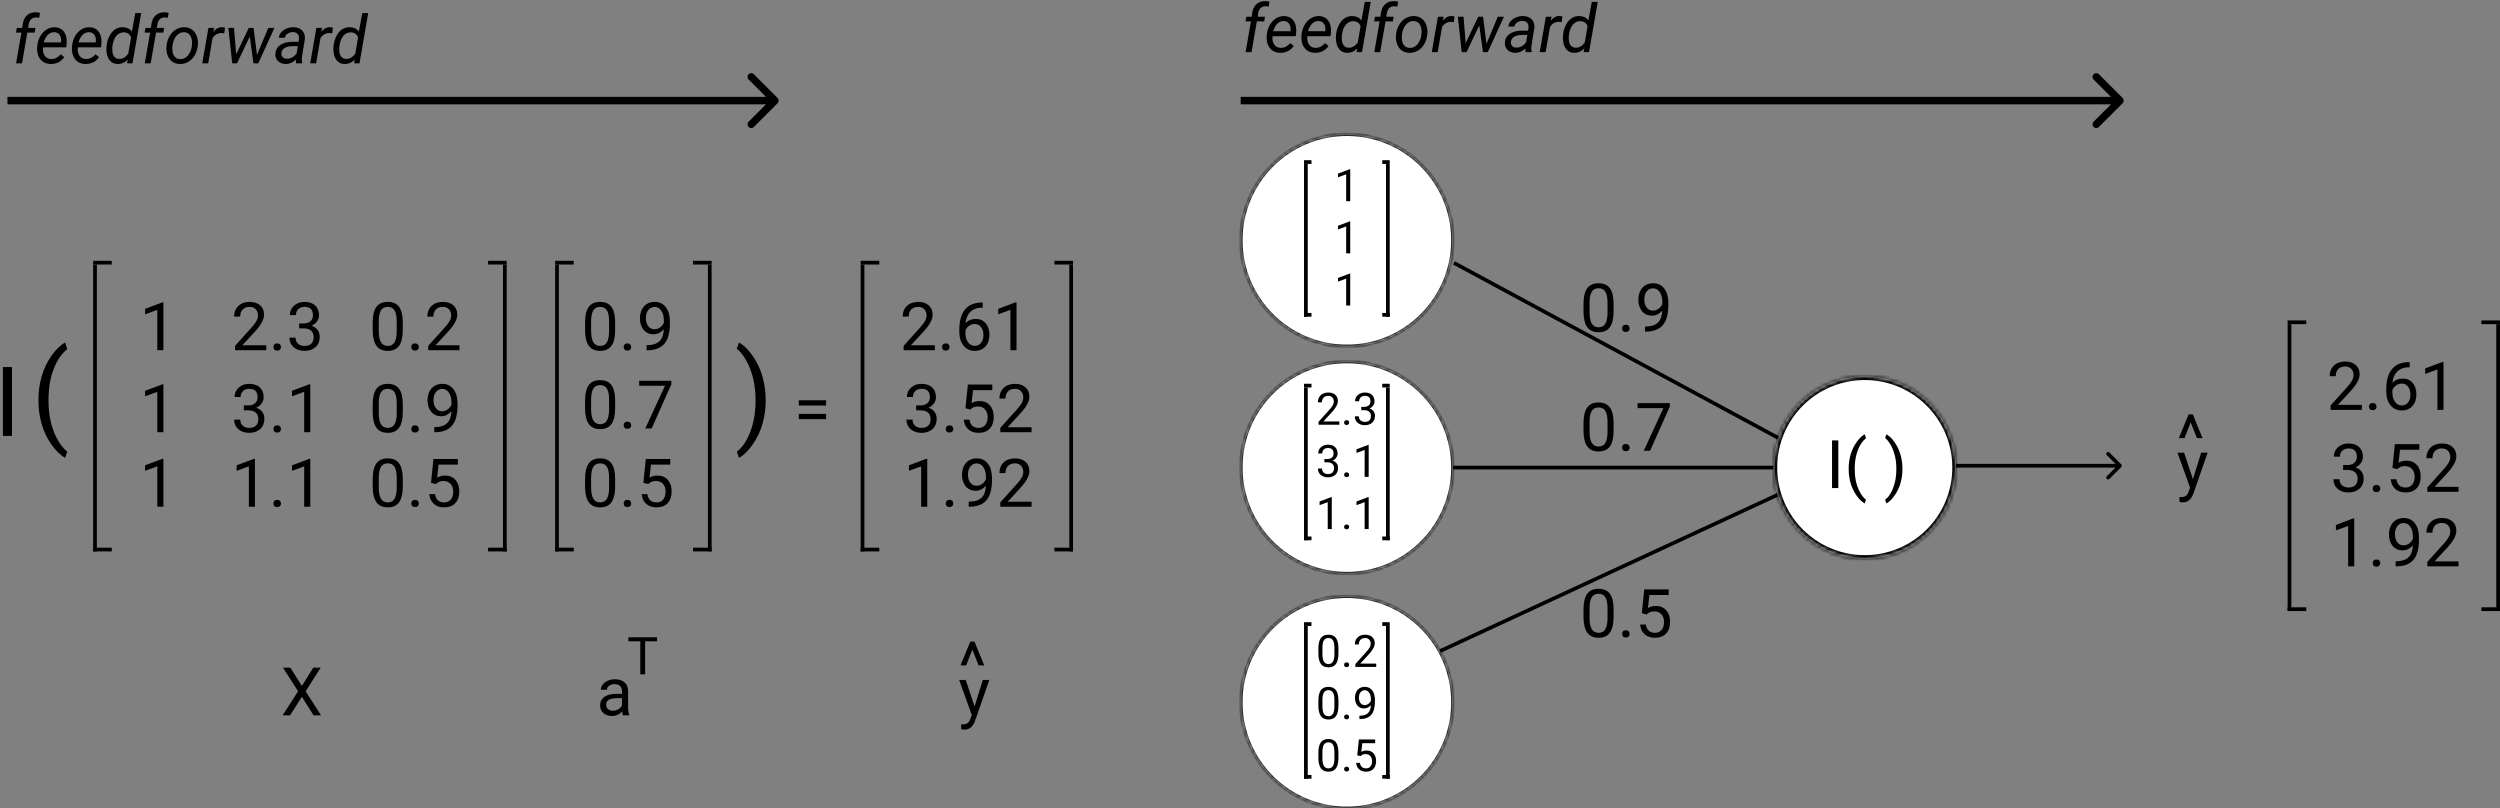 <svg width="671" height="217" viewBox="0 0 671 217" version="1.1" xmlns="http://www.w3.org/2000/svg" xmlns:xlink="http://www.w3.org/1999/xlink">
<rect x="0" y="0" width="671" height="217" fill="#808080" stroke="none"/>
<title>Group 18</title>
<desc>Created using Figma</desc>
<g id="Canvas" transform="translate(-588 -395)">
<g id="Group 18">
<g id="Line 16.12">
<use xlink:href="#path0_stroke" transform="matrix(6.12323e-17 1 -1 6.12323e-17 1202 482)"/>
</g>
<g id="Line 17.24">
<use xlink:href="#path1_stroke" transform="translate(1202 482)"/>
</g>
<g id="Line 17.25">
<use xlink:href="#path1_stroke" transform="translate(1202 559)"/>
</g>
<g id="Line 16.13">
<use xlink:href="#path0_stroke" transform="matrix(6.12323e-17 1 -1 6.12323e-17 1258 482)"/>
</g>
<g id="Line 17.26">
<use xlink:href="#path1_stroke" transform="translate(1254 482)"/>
</g>
<g id="Line 17.27">
<use xlink:href="#path1_stroke" transform="translate(1254 559)"/>
</g>
<g id="2.61">
<use xlink:href="#path2_fill" transform="translate(1212 488)"/>
</g>
<g id="3.52">
<use xlink:href="#path3_fill" transform="translate(1213 510)"/>
</g>
<g id="1.92">
<use xlink:href="#path4_fill" transform="translate(1213 530)"/>
</g>
<g id="1">
<use xlink:href="#path5_fill" transform="translate(625 472)"/>
</g>
<g id="1">
<use xlink:href="#path5_fill" transform="translate(625 494)"/>
</g>
<g id="1">
<use xlink:href="#path5_fill" transform="translate(625 514)"/>
</g>
<g id="2.3">
<use xlink:href="#path6_fill" transform="translate(650 472)"/>
</g>
<g id="3.1">
<use xlink:href="#path7_fill" transform="translate(650 494)"/>
</g>
<g id="1.1">
<use xlink:href="#path8_fill" transform="translate(650 514)"/>
</g>
<g id="0.2">
<use xlink:href="#path9_fill" transform="translate(687 472)"/>
</g>
<g id="0.9">
<use xlink:href="#path10_fill" transform="translate(687 494)"/>
</g>
<g id="0.5">
<use xlink:href="#path11_fill" transform="translate(687 514)"/>
</g>
<g id="Line 16">
<use xlink:href="#path0_stroke" transform="matrix(6.12323e-17 1 -1 6.12323e-17 613 466)"/>
</g>
<g id="Line 16.1">
<use xlink:href="#path0_stroke" transform="matrix(6.12323e-17 1 -1 6.12323e-17 723 466)"/>
</g>
<g id="Line 17">
<use xlink:href="#path1_stroke" transform="translate(613 466)"/>
</g>
<g id="Line 17.2">
<use xlink:href="#path1_stroke" transform="translate(719 466)"/>
</g>
<g id="Line 17.1">
<use xlink:href="#path1_stroke" transform="translate(613 543)"/>
</g>
<g id="Line 16.8">
<use xlink:href="#path0_stroke" transform="matrix(6.12323e-17 1 -1 6.12323e-17 819 466)"/>
</g>
<g id="Line 17.16">
<use xlink:href="#path1_stroke" transform="translate(819 466)"/>
</g>
<g id="Line 17.17">
<use xlink:href="#path1_stroke" transform="translate(819 543)"/>
</g>
<g id="Line 16.6">
<use xlink:href="#path0_stroke" transform="matrix(6.12323e-17 1 -1 6.12323e-17 737 466)"/>
</g>
<g id="Line 17.12">
<use xlink:href="#path1_stroke" transform="translate(737 466)"/>
</g>
<g id="Line 17.13">
<use xlink:href="#path1_stroke" transform="translate(737 543)"/>
</g>
<g id="Line 17.3">
<use xlink:href="#path1_stroke" transform="translate(719 543)"/>
</g>
<g id="Line 16.9">
<use xlink:href="#path0_stroke" transform="matrix(6.12323e-17 1 -1 6.12323e-17 875 466)"/>
</g>
<g id="Line 17.18">
<use xlink:href="#path1_stroke" transform="translate(871 466)"/>
</g>
<g id="Line 17.19">
<use xlink:href="#path1_stroke" transform="translate(871 543)"/>
</g>
<g id="Line 16.7">
<use xlink:href="#path0_stroke" transform="matrix(6.12323e-17 1 -1 6.12323e-17 778 466)"/>
</g>
<g id="Line 17.14">
<use xlink:href="#path1_stroke" transform="translate(774 466)"/>
</g>
<g id="Line 17.15">
<use xlink:href="#path1_stroke" transform="translate(774 543)"/>
</g>
<g id="2.61">
<use xlink:href="#path2_fill" transform="translate(829 472)"/>
</g>
<g id="3.52">
<use xlink:href="#path3_fill" transform="translate(830 494)"/>
</g>
<g id="1.92">
<use xlink:href="#path4_fill" transform="translate(830 514)"/>
</g>
<g id="X">
<use xlink:href="#path12_fill" transform="translate(663 570)"/>
</g>
<g id="a">
<use xlink:href="#path13_fill" transform="translate(748 570)"/>
</g>
<g id="y">
<use xlink:href="#path14_fill" transform="translate(845 570)"/>
</g>
<g id="0.9 0.7 0.5">
<use xlink:href="#path15_fill" transform="translate(744 472)"/>
</g>
<g id="=">
<use xlink:href="#path16_fill" transform="translate(801 494)"/>
</g>
<g id="^">
<use xlink:href="#path17_fill" transform="translate(845 563)"/>
</g>
<g id="T">
<use xlink:href="#path18_fill" transform="translate(756 563)"/>
</g>
<g id="Line 12.4">
<use xlink:href="#path19_stroke" transform="matrix(0.88 0.475 -0.475 0.88 978 466)"/>
</g>
<g id="Line 12.5">
<use xlink:href="#path20_stroke" transform="matrix(0.907 -0.42 0.42 0.907 973 571)"/>
</g>
<g id="Line 13.4">
<use xlink:href="#path21_stroke" transform="matrix(1 -4.51239e-10 4.51239e-10 1 978 521)"/>
</g>
<g id="Ellipse 2.8">
<use xlink:href="#path22_fill" transform="translate(1064 496)" fill="#FFFFFF"/>
<mask id="mask0_outline_ins">
<use xlink:href="#path22_fill" fill="white" transform="translate(1064 496)"/>
</mask>
<g mask="url(#mask0_outline_ins)">
<use xlink:href="#path23_stroke_2x" transform="translate(1064 496)"/>
</g>
</g>
<g id="Ellipse 2.9">
<use xlink:href="#path24_fill" transform="translate(921 431)" fill="#FFFFFF"/>
<mask id="mask1_outline_ins">
<use xlink:href="#path24_fill" fill="white" transform="translate(921 431)"/>
</mask>
<g mask="url(#mask1_outline_ins)">
<use xlink:href="#path25_stroke_2x" transform="translate(921 431)"/>
</g>
</g>
<g id="Ellipse 2.11">
<use xlink:href="#path24_fill" transform="translate(921 492)" fill="#FFFFFF"/>
<mask id="mask2_outline_ins">
<use xlink:href="#path24_fill" fill="white" transform="translate(921 492)"/>
</mask>
<g mask="url(#mask2_outline_ins)">
<use xlink:href="#path25_stroke_2x" transform="translate(921 492)"/>
</g>
</g>
<g id="Ellipse 2.10">
<use xlink:href="#path24_fill" transform="translate(921 555)" fill="#FFFFFF"/>
<mask id="mask3_outline_ins">
<use xlink:href="#path24_fill" fill="white" transform="translate(921 555)"/>
</mask>
<g mask="url(#mask3_outline_ins)">
<use xlink:href="#path25_stroke_2x" transform="translate(921 555)"/>
</g>
</g>
<g id="0.9">
<use xlink:href="#path26_fill" transform="translate(1012 467)"/>
</g>
<g id="0.7">
<use xlink:href="#path27_fill" transform="translate(1012 499)"/>
</g>
<g id="0.5">
<use xlink:href="#path28_fill" transform="translate(1012 549)"/>
</g>
<g id="Arrow 3.2">
<use xlink:href="#path29_stroke" transform="translate(1113 520)"/>
</g>
<g id="y">
<use xlink:href="#path14_fill" transform="translate(1172 509)"/>
</g>
<g id="^">
<use xlink:href="#path17_fill" transform="translate(1172 502)"/>
</g>
<g id="I( )">
<use xlink:href="#path30_fill" transform="translate(1078 509)"/>
</g>
<g id="I">
<use xlink:href="#path31_fill" transform="translate(586 488)"/>
</g>
<g id="( )">
<use xlink:href="#path32_fill" transform="translate(596 483)"/>
</g>
<g id="1 1 1">
<use xlink:href="#path33_fill" transform="translate(946 438)"/>
</g>
<g id="2.3 3.1 1.1">
<use xlink:href="#path34_fill" transform="translate(941 498)"/>
</g>
<g id="0.2 0.9 0.5">
<use xlink:href="#path35_fill" transform="translate(941 563)"/>
</g>
<g id="Line 19">
<use xlink:href="#path36_stroke" transform="matrix(6.12323e-17 1 -1 6.12323e-17 938 563)"/>
</g>
<g id="Line 19.1">
<use xlink:href="#path36_stroke" transform="matrix(6.12323e-17 1 -1 6.12323e-17 960 563)"/>
</g>
<g id="Line 20">
<use xlink:href="#path37_stroke" transform="translate(938 563)"/>
</g>
<g id="Line 20.1">
<use xlink:href="#path37_stroke" transform="translate(959 563)"/>
</g>
<g id="Line 20.2">
<use xlink:href="#path37_stroke" transform="translate(959 604)"/>
</g>
<g id="Line 20.3">
<use xlink:href="#path37_stroke" transform="translate(938 604)"/>
</g>
<g id="Line 19.2">
<use xlink:href="#path36_stroke" transform="matrix(6.12323e-17 1 -1 6.12323e-17 938 499)"/>
</g>
<g id="Line 19.3">
<use xlink:href="#path36_stroke" transform="matrix(6.12323e-17 1 -1 6.12323e-17 960 499)"/>
</g>
<g id="Line 20.4">
<use xlink:href="#path37_stroke" transform="translate(938 499)"/>
</g>
<g id="Line 20.5">
<use xlink:href="#path37_stroke" transform="translate(959 499)"/>
</g>
<g id="Line 20.6">
<use xlink:href="#path37_stroke" transform="translate(959 540)"/>
</g>
<g id="Line 20.7">
<use xlink:href="#path37_stroke" transform="translate(938 540)"/>
</g>
<g id="Line 19.4">
<use xlink:href="#path36_stroke" transform="matrix(6.12323e-17 1 -1 6.12323e-17 938 439)"/>
</g>
<g id="Line 19.5">
<use xlink:href="#path36_stroke" transform="matrix(6.12323e-17 1 -1 6.12323e-17 960 439)"/>
</g>
<g id="Line 20.8">
<use xlink:href="#path37_stroke" transform="translate(938 439)"/>
</g>
<g id="Line 20.9">
<use xlink:href="#path37_stroke" transform="translate(959 439)"/>
</g>
<g id="Line 20.10">
<use xlink:href="#path37_stroke" transform="translate(959 480)"/>
</g>
<g id="Line 20.11">
<use xlink:href="#path37_stroke" transform="translate(938 480)"/>
</g>
<g id="Arrow 7">
<use xlink:href="#path38_stroke" transform="translate(590 422)"/>
</g>
<g id="Arrow 7.1">
<use xlink:href="#path39_stroke" transform="translate(921 422)"/>
</g>
<g id="feedforward">
<use xlink:href="#path40_fill" transform="translate(921 392)"/>
</g>
<g id="feedforward">
<use xlink:href="#path40_fill" transform="translate(591 395)"/>
</g>
</g>
</g>
<defs>
<path id="path0_stroke" d="M 0 0L 77 0L 77 -1L 0 -1L 0 0Z"/>
<path id="path1_stroke" d="M 0 0L 5 0L 5 -1L 0 -1L 0 0Z"/>
<path id="path2_fill" d="M 9.914 17L 1.529 17L 1.529 15.831L 5.959 10.909C 6.615 10.165 7.066 9.562 7.312 9.099C 7.564 8.63 7.69 8.146 7.69 7.648C 7.69 6.98 7.488 6.433 7.084 6.005C 6.68 5.577 6.141 5.363 5.467 5.363C 4.658 5.363 4.028 5.595 3.577 6.058C 3.132 6.515 2.909 7.153 2.909 7.974L 1.283 7.974C 1.283 6.796 1.661 5.844 2.417 5.117C 3.179 4.391 4.195 4.027 5.467 4.027C 6.656 4.027 7.597 4.341 8.288 4.968C 8.979 5.589 9.325 6.418 9.325 7.455C 9.325 8.715 8.522 10.215 6.917 11.955L 3.489 15.673L 9.914 15.673L 9.914 17ZM 11.839 16.148C 11.839 15.866 11.921 15.632 12.085 15.444C 12.255 15.257 12.507 15.163 12.841 15.163C 13.175 15.163 13.427 15.257 13.597 15.444C 13.773 15.632 13.86 15.866 13.86 16.148C 13.86 16.417 13.773 16.643 13.597 16.824C 13.427 17.006 13.175 17.097 12.841 17.097C 12.507 17.097 12.255 17.006 12.085 16.824C 11.921 16.643 11.839 16.417 11.839 16.148ZM 22.764 4.194L 22.764 5.574L 22.465 5.574C 21.199 5.598 20.191 5.973 19.441 6.699C 18.691 7.426 18.258 8.448 18.141 9.767C 18.814 8.993 19.734 8.606 20.9 8.606C 22.014 8.606 22.901 8.999 23.564 9.784C 24.231 10.569 24.565 11.583 24.565 12.825C 24.565 14.144 24.205 15.198 23.484 15.989C 22.77 16.78 21.809 17.176 20.602 17.176C 19.377 17.176 18.384 16.707 17.622 15.77C 16.86 14.826 16.48 13.613 16.48 12.131L 16.48 11.507C 16.48 9.151 16.98 7.353 17.982 6.11C 18.99 4.862 20.487 4.224 22.474 4.194L 22.764 4.194ZM 20.628 9.96C 20.071 9.96 19.559 10.127 19.09 10.461C 18.621 10.795 18.296 11.214 18.114 11.718L 18.114 12.315C 18.114 13.37 18.352 14.22 18.826 14.864C 19.301 15.509 19.893 15.831 20.602 15.831C 21.334 15.831 21.908 15.562 22.324 15.023C 22.746 14.483 22.957 13.777 22.957 12.904C 22.957 12.025 22.743 11.316 22.315 10.777C 21.894 10.232 21.331 9.96 20.628 9.96ZM 31.834 17L 30.199 17L 30.199 6.163L 26.921 7.367L 26.921 5.891L 31.579 4.142L 31.834 4.142L 31.834 17Z"/>
<path id="path3_fill" d="M 3.894 9.811L 5.115 9.811C 5.883 9.799 6.486 9.597 6.926 9.204C 7.365 8.812 7.585 8.281 7.585 7.613C 7.585 6.113 6.838 5.363 5.344 5.363C 4.641 5.363 4.078 5.565 3.656 5.97C 3.24 6.368 3.032 6.898 3.032 7.561L 1.406 7.561C 1.406 6.547 1.775 5.706 2.514 5.038C 3.258 4.364 4.201 4.027 5.344 4.027C 6.551 4.027 7.497 4.347 8.183 4.985C 8.868 5.624 9.211 6.512 9.211 7.648C 9.211 8.205 9.029 8.744 8.666 9.266C 8.309 9.787 7.819 10.177 7.198 10.435C 7.901 10.657 8.443 11.026 8.824 11.542C 9.211 12.058 9.404 12.688 9.404 13.432C 9.404 14.58 9.029 15.491 8.279 16.165C 7.529 16.839 6.554 17.176 5.353 17.176C 4.151 17.176 3.173 16.851 2.417 16.2C 1.667 15.55 1.292 14.691 1.292 13.625L 2.927 13.625C 2.927 14.299 3.146 14.838 3.586 15.242C 4.025 15.646 4.614 15.849 5.353 15.849C 6.138 15.849 6.738 15.644 7.154 15.233C 7.57 14.823 7.778 14.234 7.778 13.467C 7.778 12.723 7.55 12.151 7.093 11.753C 6.636 11.354 5.977 11.149 5.115 11.138L 3.894 11.138L 3.894 9.811ZM 11.839 16.148C 11.839 15.866 11.921 15.632 12.085 15.444C 12.255 15.257 12.507 15.163 12.841 15.163C 13.175 15.163 13.427 15.257 13.597 15.444C 13.773 15.632 13.86 15.866 13.86 16.148C 13.86 16.417 13.773 16.643 13.597 16.824C 13.427 17.006 13.175 17.097 12.841 17.097C 12.507 17.097 12.255 17.006 12.085 16.824C 11.921 16.643 11.839 16.417 11.839 16.148ZM 17.13 10.584L 17.78 4.203L 24.337 4.203L 24.337 5.706L 19.16 5.706L 18.773 9.195C 19.4 8.826 20.112 8.642 20.909 8.642C 22.075 8.642 23.001 9.028 23.686 9.802C 24.372 10.569 24.715 11.609 24.715 12.922C 24.715 14.24 24.357 15.28 23.643 16.042C 22.934 16.798 21.94 17.176 20.663 17.176C 19.532 17.176 18.609 16.862 17.895 16.235C 17.18 15.608 16.773 14.741 16.673 13.634L 18.211 13.634C 18.311 14.366 18.571 14.92 18.993 15.295C 19.415 15.664 19.972 15.849 20.663 15.849C 21.419 15.849 22.011 15.591 22.439 15.075C 22.872 14.56 23.089 13.848 23.089 12.94C 23.089 12.084 22.855 11.398 22.386 10.883C 21.923 10.361 21.305 10.101 20.531 10.101C 19.822 10.101 19.266 10.256 18.861 10.566L 18.431 10.918L 17.13 10.584ZM 34.875 17L 26.49 17L 26.49 15.831L 30.92 10.909C 31.576 10.165 32.027 9.562 32.273 9.099C 32.525 8.63 32.651 8.146 32.651 7.648C 32.651 6.98 32.449 6.433 32.045 6.005C 31.641 5.577 31.102 5.363 30.428 5.363C 29.619 5.363 28.989 5.595 28.538 6.058C 28.093 6.515 27.87 7.153 27.87 7.974L 26.244 7.974C 26.244 6.796 26.622 5.844 27.378 5.117C 28.14 4.391 29.156 4.027 30.428 4.027C 31.617 4.027 32.558 4.341 33.249 4.968C 33.94 5.589 34.286 6.418 34.286 7.455C 34.286 8.715 33.483 10.215 31.878 11.955L 28.45 15.673L 34.875 15.673L 34.875 17Z"/>
<path id="path4_fill" d="M 6.873 17L 5.238 17L 5.238 6.163L 1.96 7.367L 1.96 5.891L 6.618 4.142L 6.873 4.142L 6.873 17ZM 11.839 16.148C 11.839 15.866 11.921 15.632 12.085 15.444C 12.255 15.257 12.507 15.163 12.841 15.163C 13.175 15.163 13.427 15.257 13.597 15.444C 13.773 15.632 13.86 15.866 13.86 16.148C 13.86 16.417 13.773 16.643 13.597 16.824C 13.427 17.006 13.175 17.097 12.841 17.097C 12.507 17.097 12.255 17.006 12.085 16.824C 11.921 16.643 11.839 16.417 11.839 16.148ZM 22.614 11.375C 22.274 11.779 21.867 12.104 21.393 12.351C 20.924 12.597 20.408 12.72 19.846 12.72C 19.107 12.72 18.463 12.538 17.912 12.175C 17.367 11.812 16.945 11.302 16.646 10.646C 16.348 9.983 16.198 9.254 16.198 8.457C 16.198 7.602 16.359 6.831 16.682 6.146C 17.01 5.46 17.473 4.936 18.07 4.572C 18.668 4.209 19.365 4.027 20.162 4.027C 21.428 4.027 22.424 4.502 23.15 5.451C 23.883 6.395 24.249 7.684 24.249 9.318L 24.249 9.793C 24.249 12.283 23.757 14.102 22.773 15.251C 21.788 16.394 20.303 16.98 18.316 17.009L 18 17.009L 18 15.638L 18.343 15.638C 19.685 15.614 20.716 15.266 21.436 14.592C 22.157 13.912 22.55 12.84 22.614 11.375ZM 20.109 11.375C 20.654 11.375 21.155 11.208 21.612 10.874C 22.075 10.54 22.412 10.127 22.623 9.635L 22.623 8.984C 22.623 7.918 22.392 7.051 21.929 6.383C 21.466 5.715 20.88 5.381 20.171 5.381C 19.456 5.381 18.882 5.656 18.448 6.207C 18.015 6.752 17.798 7.473 17.798 8.369C 17.798 9.242 18.006 9.963 18.422 10.531C 18.844 11.094 19.406 11.375 20.109 11.375ZM 34.875 17L 26.49 17L 26.49 15.831L 30.92 10.909C 31.576 10.165 32.027 9.562 32.273 9.099C 32.525 8.63 32.651 8.146 32.651 7.648C 32.651 6.98 32.449 6.433 32.045 6.005C 31.641 5.577 31.102 5.363 30.428 5.363C 29.619 5.363 28.989 5.595 28.538 6.058C 28.093 6.515 27.87 7.153 27.87 7.974L 26.244 7.974C 26.244 6.796 26.622 5.844 27.378 5.117C 28.14 4.391 29.156 4.027 30.428 4.027C 31.617 4.027 32.558 4.341 33.249 4.968C 33.94 5.589 34.286 6.418 34.286 7.455C 34.286 8.715 33.483 10.215 31.878 11.955L 28.45 15.673L 34.875 15.673L 34.875 17Z"/>
<path id="path5_fill" d="M 6.854 17L 5.219 17L 5.219 6.163L 1.94 7.367L 1.94 5.891L 6.599 4.142L 6.854 4.142L 6.854 17Z"/>
<path id="path6_fill" d="M 9.468 17L 1.083 17L 1.083 15.831L 5.513 10.909C 6.169 10.165 6.62 9.562 6.866 9.099C 7.118 8.63 7.244 8.146 7.244 7.648C 7.244 6.98 7.042 6.433 6.638 6.005C 6.233 5.577 5.694 5.363 5.021 5.363C 4.212 5.363 3.582 5.595 3.131 6.058C 2.686 6.515 2.463 7.153 2.463 7.974L 0.837 7.974C 0.837 6.796 1.215 5.844 1.971 5.117C 2.732 4.391 3.749 4.027 5.021 4.027C 6.21 4.027 7.15 4.341 7.842 4.968C 8.533 5.589 8.879 6.418 8.879 7.455C 8.879 8.715 8.076 10.215 6.471 11.955L 3.043 15.673L 9.468 15.673L 9.468 17ZM 11.393 16.148C 11.393 15.866 11.475 15.632 11.639 15.444C 11.809 15.257 12.06 15.163 12.395 15.163C 12.729 15.163 12.98 15.257 13.15 15.444C 13.326 15.632 13.414 15.866 13.414 16.148C 13.414 16.417 13.326 16.643 13.15 16.824C 12.98 17.006 12.729 17.097 12.395 17.097C 12.06 17.097 11.809 17.006 11.639 16.824C 11.475 16.643 11.393 16.417 11.393 16.148ZM 18.301 9.811L 19.523 9.811C 20.29 9.799 20.894 9.597 21.333 9.204C 21.773 8.812 21.992 8.281 21.992 7.613C 21.992 6.113 21.245 5.363 19.751 5.363C 19.048 5.363 18.485 5.565 18.064 5.97C 17.648 6.368 17.439 6.898 17.439 7.561L 15.813 7.561C 15.813 6.547 16.183 5.706 16.921 5.038C 17.665 4.364 18.608 4.027 19.751 4.027C 20.958 4.027 21.904 4.347 22.59 4.985C 23.275 5.624 23.618 6.512 23.618 7.648C 23.618 8.205 23.436 8.744 23.073 9.266C 22.716 9.787 22.227 10.177 21.605 10.435C 22.309 10.657 22.851 11.026 23.231 11.542C 23.618 12.058 23.811 12.688 23.811 13.432C 23.811 14.58 23.436 15.491 22.686 16.165C 21.936 16.839 20.961 17.176 19.76 17.176C 18.559 17.176 17.58 16.851 16.824 16.2C 16.074 15.55 15.699 14.691 15.699 13.625L 17.334 13.625C 17.334 14.299 17.554 14.838 17.993 15.242C 18.433 15.646 19.021 15.849 19.76 15.849C 20.545 15.849 21.145 15.644 21.561 15.233C 21.977 14.823 22.186 14.234 22.186 13.467C 22.186 12.723 21.957 12.151 21.5 11.753C 21.043 11.354 20.384 11.149 19.523 11.138L 18.301 11.138L 18.301 9.811Z"/>
<path id="path7_fill" d="M 3.447 9.811L 4.669 9.811C 5.437 9.799 6.04 9.597 6.479 9.204C 6.919 8.812 7.139 8.281 7.139 7.613C 7.139 6.113 6.392 5.363 4.897 5.363C 4.194 5.363 3.632 5.565 3.21 5.97C 2.794 6.368 2.586 6.898 2.586 7.561L 0.96 7.561C 0.96 6.547 1.329 5.706 2.067 5.038C 2.812 4.364 3.755 4.027 4.897 4.027C 6.104 4.027 7.051 4.347 7.736 4.985C 8.422 5.624 8.765 6.512 8.765 7.648C 8.765 8.205 8.583 8.744 8.22 9.266C 7.862 9.787 7.373 10.177 6.752 10.435C 7.455 10.657 7.997 11.026 8.378 11.542C 8.765 12.058 8.958 12.688 8.958 13.432C 8.958 14.58 8.583 15.491 7.833 16.165C 7.083 16.839 6.107 17.176 4.906 17.176C 3.705 17.176 2.727 16.851 1.971 16.2C 1.221 15.55 0.846 14.691 0.846 13.625L 2.48 13.625C 2.48 14.299 2.7 14.838 3.14 15.242C 3.579 15.646 4.168 15.849 4.906 15.849C 5.691 15.849 6.292 15.644 6.708 15.233C 7.124 14.823 7.332 14.234 7.332 13.467C 7.332 12.723 7.104 12.151 6.646 11.753C 6.189 11.354 5.53 11.149 4.669 11.138L 3.447 11.138L 3.447 9.811ZM 11.393 16.148C 11.393 15.866 11.475 15.632 11.639 15.444C 11.809 15.257 12.06 15.163 12.395 15.163C 12.729 15.163 12.98 15.257 13.15 15.444C 13.326 15.632 13.414 15.866 13.414 16.148C 13.414 16.417 13.326 16.643 13.15 16.824C 12.98 17.006 12.729 17.097 12.395 17.097C 12.06 17.097 11.809 17.006 11.639 16.824C 11.475 16.643 11.393 16.417 11.393 16.148ZM 21.28 17L 19.645 17L 19.645 6.163L 16.367 7.367L 16.367 5.891L 21.025 4.142L 21.28 4.142L 21.28 17Z"/>
<path id="path8_fill" d="M 6.427 17L 4.792 17L 4.792 6.163L 1.514 7.367L 1.514 5.891L 6.172 4.142L 6.427 4.142L 6.427 17ZM 11.393 16.148C 11.393 15.866 11.475 15.632 11.639 15.444C 11.809 15.257 12.06 15.163 12.395 15.163C 12.729 15.163 12.98 15.257 13.15 15.444C 13.326 15.632 13.414 15.866 13.414 16.148C 13.414 16.417 13.326 16.643 13.15 16.824C 12.98 17.006 12.729 17.097 12.395 17.097C 12.06 17.097 11.809 17.006 11.639 16.824C 11.475 16.643 11.393 16.417 11.393 16.148ZM 21.28 17L 19.645 17L 19.645 6.163L 16.367 7.367L 16.367 5.891L 21.025 4.142L 21.28 4.142L 21.28 17Z"/>
<path id="path9_fill" d="M 9.107 11.542C 9.107 13.446 8.782 14.861 8.132 15.787C 7.481 16.713 6.465 17.176 5.082 17.176C 3.717 17.176 2.706 16.725 2.05 15.822C 1.394 14.914 1.054 13.56 1.03 11.762L 1.03 9.591C 1.03 7.71 1.355 6.312 2.006 5.398C 2.656 4.484 3.676 4.027 5.064 4.027C 6.441 4.027 7.455 4.47 8.105 5.354C 8.756 6.233 9.09 7.593 9.107 9.433L 9.107 11.542ZM 7.481 9.318C 7.481 7.941 7.288 6.939 6.901 6.312C 6.515 5.68 5.902 5.363 5.064 5.363C 4.232 5.363 3.626 5.677 3.245 6.304C 2.864 6.931 2.668 7.895 2.656 9.195L 2.656 11.797C 2.656 13.18 2.855 14.202 3.254 14.864C 3.658 15.521 4.268 15.849 5.082 15.849C 5.885 15.849 6.479 15.538 6.866 14.917C 7.259 14.296 7.464 13.317 7.481 11.981L 7.481 9.318ZM 11.393 16.148C 11.393 15.866 11.475 15.632 11.639 15.444C 11.809 15.257 12.06 15.163 12.395 15.163C 12.729 15.163 12.98 15.257 13.15 15.444C 13.326 15.632 13.414 15.866 13.414 16.148C 13.414 16.417 13.326 16.643 13.15 16.824C 12.98 17.006 12.729 17.097 12.395 17.097C 12.06 17.097 11.809 17.006 11.639 16.824C 11.475 16.643 11.393 16.417 11.393 16.148ZM 24.321 17L 15.937 17L 15.937 15.831L 20.366 10.909C 21.023 10.165 21.474 9.562 21.72 9.099C 21.972 8.63 22.098 8.146 22.098 7.648C 22.098 6.98 21.895 6.433 21.491 6.005C 21.087 5.577 20.548 5.363 19.874 5.363C 19.065 5.363 18.436 5.595 17.984 6.058C 17.539 6.515 17.316 7.153 17.316 7.974L 15.69 7.974C 15.69 6.796 16.068 5.844 16.824 5.117C 17.586 4.391 18.602 4.027 19.874 4.027C 21.064 4.027 22.004 4.341 22.695 4.968C 23.387 5.589 23.732 6.418 23.732 7.455C 23.732 8.715 22.93 10.215 21.324 11.955L 17.896 15.673L 24.321 15.673L 24.321 17Z"/>
<path id="path10_fill" d="M 9.107 11.542C 9.107 13.446 8.782 14.861 8.132 15.787C 7.481 16.713 6.465 17.176 5.082 17.176C 3.717 17.176 2.706 16.725 2.05 15.822C 1.394 14.914 1.054 13.56 1.03 11.762L 1.03 9.591C 1.03 7.71 1.355 6.312 2.006 5.398C 2.656 4.484 3.676 4.027 5.064 4.027C 6.441 4.027 7.455 4.47 8.105 5.354C 8.756 6.233 9.09 7.593 9.107 9.433L 9.107 11.542ZM 7.481 9.318C 7.481 7.941 7.288 6.939 6.901 6.312C 6.515 5.68 5.902 5.363 5.064 5.363C 4.232 5.363 3.626 5.677 3.245 6.304C 2.864 6.931 2.668 7.895 2.656 9.195L 2.656 11.797C 2.656 13.18 2.855 14.202 3.254 14.864C 3.658 15.521 4.268 15.849 5.082 15.849C 5.885 15.849 6.479 15.538 6.866 14.917C 7.259 14.296 7.464 13.317 7.481 11.981L 7.481 9.318ZM 11.393 16.148C 11.393 15.866 11.475 15.632 11.639 15.444C 11.809 15.257 12.06 15.163 12.395 15.163C 12.729 15.163 12.98 15.257 13.15 15.444C 13.326 15.632 13.414 15.866 13.414 16.148C 13.414 16.417 13.326 16.643 13.15 16.824C 12.98 17.006 12.729 17.097 12.395 17.097C 12.06 17.097 11.809 17.006 11.639 16.824C 11.475 16.643 11.393 16.417 11.393 16.148ZM 22.168 11.375C 21.828 11.779 21.421 12.104 20.946 12.351C 20.477 12.597 19.962 12.72 19.399 12.72C 18.661 12.72 18.017 12.538 17.466 12.175C 16.921 11.812 16.499 11.302 16.2 10.646C 15.901 9.983 15.752 9.254 15.752 8.457C 15.752 7.602 15.913 6.831 16.235 6.146C 16.564 5.46 17.026 4.936 17.624 4.572C 18.222 4.209 18.919 4.027 19.716 4.027C 20.981 4.027 21.977 4.502 22.704 5.451C 23.436 6.395 23.803 7.684 23.803 9.318L 23.803 9.793C 23.803 12.283 23.311 14.102 22.326 15.251C 21.342 16.394 19.856 16.98 17.87 17.009L 17.554 17.009L 17.554 15.638L 17.896 15.638C 19.238 15.614 20.27 15.266 20.99 14.592C 21.711 13.912 22.104 12.84 22.168 11.375ZM 19.663 11.375C 20.208 11.375 20.709 11.208 21.166 10.874C 21.629 10.54 21.966 10.127 22.177 9.635L 22.177 8.984C 22.177 7.918 21.945 7.051 21.482 6.383C 21.02 5.715 20.434 5.381 19.725 5.381C 19.01 5.381 18.436 5.656 18.002 6.207C 17.568 6.752 17.352 7.473 17.352 8.369C 17.352 9.242 17.56 9.963 17.976 10.531C 18.398 11.094 18.96 11.375 19.663 11.375Z"/>
<path id="path11_fill" d="M 9.107 11.542C 9.107 13.446 8.782 14.861 8.132 15.787C 7.481 16.713 6.465 17.176 5.082 17.176C 3.717 17.176 2.706 16.725 2.05 15.822C 1.394 14.914 1.054 13.56 1.03 11.762L 1.03 9.591C 1.03 7.71 1.355 6.312 2.006 5.398C 2.656 4.484 3.676 4.027 5.064 4.027C 6.441 4.027 7.455 4.47 8.105 5.354C 8.756 6.233 9.09 7.593 9.107 9.433L 9.107 11.542ZM 7.481 9.318C 7.481 7.941 7.288 6.939 6.901 6.312C 6.515 5.68 5.902 5.363 5.064 5.363C 4.232 5.363 3.626 5.677 3.245 6.304C 2.864 6.931 2.668 7.895 2.656 9.195L 2.656 11.797C 2.656 13.18 2.855 14.202 3.254 14.864C 3.658 15.521 4.268 15.849 5.082 15.849C 5.885 15.849 6.479 15.538 6.866 14.917C 7.259 14.296 7.464 13.317 7.481 11.981L 7.481 9.318ZM 11.393 16.148C 11.393 15.866 11.475 15.632 11.639 15.444C 11.809 15.257 12.06 15.163 12.395 15.163C 12.729 15.163 12.98 15.257 13.15 15.444C 13.326 15.632 13.414 15.866 13.414 16.148C 13.414 16.417 13.326 16.643 13.15 16.824C 12.98 17.006 12.729 17.097 12.395 17.097C 12.06 17.097 11.809 17.006 11.639 16.824C 11.475 16.643 11.393 16.417 11.393 16.148ZM 16.684 10.584L 17.334 4.203L 23.891 4.203L 23.891 5.706L 18.714 5.706L 18.327 9.195C 18.954 8.826 19.666 8.642 20.463 8.642C 21.629 8.642 22.555 9.028 23.24 9.802C 23.926 10.569 24.269 11.609 24.269 12.922C 24.269 14.24 23.911 15.28 23.196 16.042C 22.487 16.798 21.494 17.176 20.217 17.176C 19.086 17.176 18.163 16.862 17.448 16.235C 16.733 15.608 16.326 14.741 16.227 13.634L 17.765 13.634C 17.864 14.366 18.125 14.92 18.547 15.295C 18.969 15.664 19.525 15.849 20.217 15.849C 20.973 15.849 21.564 15.591 21.992 15.075C 22.426 14.56 22.643 13.848 22.643 12.94C 22.643 12.084 22.408 11.398 21.939 10.883C 21.477 10.361 20.858 10.101 20.085 10.101C 19.376 10.101 18.819 10.256 18.415 10.566L 17.984 10.918L 16.684 10.584Z"/>
<path id="path12_fill" d="M 6.018 9.107L 9.085 4.203L 11.071 4.203L 7.028 10.549L 11.168 17L 9.164 17L 6.018 12.008L 2.854 17L 0.858 17L 5.007 10.549L 0.955 4.203L 2.933 4.203L 6.018 9.107Z"/>
<path id="path13_fill" d="M 7.206 17C 7.112 16.812 7.036 16.479 6.978 15.998C 6.222 16.783 5.319 17.176 4.271 17.176C 3.333 17.176 2.562 16.912 1.959 16.385C 1.361 15.852 1.062 15.178 1.062 14.363C 1.062 13.373 1.438 12.605 2.188 12.06C 2.943 11.51 4.004 11.234 5.369 11.234L 6.951 11.234L 6.951 10.487C 6.951 9.919 6.781 9.468 6.441 9.134C 6.102 8.794 5.601 8.624 4.938 8.624C 4.358 8.624 3.872 8.771 3.479 9.063C 3.087 9.356 2.891 9.711 2.891 10.127L 1.256 10.127C 1.256 9.652 1.423 9.195 1.757 8.756C 2.097 8.311 2.554 7.959 3.128 7.701C 3.708 7.443 4.344 7.314 5.035 7.314C 6.131 7.314 6.989 7.59 7.61 8.141C 8.231 8.686 8.554 9.438 8.577 10.399L 8.577 14.776C 8.577 15.649 8.688 16.344 8.911 16.859L 8.911 17L 7.206 17ZM 4.508 15.761C 5.018 15.761 5.501 15.629 5.958 15.365C 6.415 15.102 6.746 14.759 6.951 14.337L 6.951 12.386L 5.677 12.386C 3.685 12.386 2.688 12.969 2.688 14.135C 2.688 14.645 2.858 15.043 3.198 15.33C 3.538 15.617 3.975 15.761 4.508 15.761Z"/>
<path id="path14_fill" d="M 4.579 14.618L 6.794 7.49L 8.534 7.49L 4.711 18.468C 4.119 20.05 3.179 20.841 1.89 20.841L 1.582 20.814L 0.976 20.7L 0.976 19.382L 1.415 19.417C 1.966 19.417 2.394 19.306 2.698 19.083C 3.009 18.86 3.264 18.453 3.463 17.861L 3.823 16.895L 0.431 7.49L 2.206 7.49L 4.579 14.618Z"/>
<path id="path15_fill" d="M 9.107 11.542C 9.107 13.446 8.782 14.861 8.132 15.787C 7.481 16.713 6.465 17.176 5.082 17.176C 3.717 17.176 2.706 16.725 2.05 15.822C 1.394 14.914 1.054 13.56 1.03 11.762L 1.03 9.591C 1.03 7.71 1.355 6.312 2.006 5.398C 2.656 4.484 3.676 4.027 5.064 4.027C 6.441 4.027 7.455 4.47 8.105 5.354C 8.756 6.233 9.09 7.593 9.107 9.433L 9.107 11.542ZM 7.481 9.318C 7.481 7.941 7.288 6.939 6.901 6.312C 6.515 5.68 5.902 5.363 5.064 5.363C 4.232 5.363 3.626 5.677 3.245 6.304C 2.864 6.931 2.668 7.895 2.656 9.195L 2.656 11.797C 2.656 13.18 2.855 14.202 3.254 14.864C 3.658 15.521 4.268 15.849 5.082 15.849C 5.885 15.849 6.479 15.538 6.866 14.917C 7.259 14.296 7.464 13.317 7.481 11.981L 7.481 9.318ZM 11.393 16.148C 11.393 15.866 11.475 15.632 11.639 15.444C 11.809 15.257 12.06 15.163 12.395 15.163C 12.729 15.163 12.98 15.257 13.15 15.444C 13.326 15.632 13.414 15.866 13.414 16.148C 13.414 16.417 13.326 16.643 13.15 16.824C 12.98 17.006 12.729 17.097 12.395 17.097C 12.06 17.097 11.809 17.006 11.639 16.824C 11.475 16.643 11.393 16.417 11.393 16.148ZM 22.168 11.375C 21.828 11.779 21.421 12.104 20.946 12.351C 20.477 12.597 19.962 12.72 19.399 12.72C 18.661 12.72 18.017 12.538 17.466 12.175C 16.921 11.812 16.499 11.302 16.2 10.646C 15.901 9.983 15.752 9.254 15.752 8.457C 15.752 7.602 15.913 6.831 16.235 6.146C 16.564 5.46 17.026 4.936 17.624 4.572C 18.222 4.209 18.919 4.027 19.716 4.027C 20.981 4.027 21.977 4.502 22.704 5.451C 23.436 6.395 23.803 7.684 23.803 9.318L 23.803 9.793C 23.803 12.283 23.311 14.102 22.326 15.251C 21.342 16.394 19.856 16.98 17.87 17.009L 17.554 17.009L 17.554 15.638L 17.896 15.638C 19.238 15.614 20.27 15.266 20.99 14.592C 21.711 13.912 22.104 12.84 22.168 11.375ZM 19.663 11.375C 20.208 11.375 20.709 11.208 21.166 10.874C 21.629 10.54 21.966 10.127 22.177 9.635L 22.177 8.984C 22.177 7.918 21.945 7.051 21.482 6.383C 21.02 5.715 20.434 5.381 19.725 5.381C 19.01 5.381 18.436 5.656 18.002 6.207C 17.568 6.752 17.352 7.473 17.352 8.369C 17.352 9.242 17.56 9.963 17.976 10.531C 18.398 11.094 18.96 11.375 19.663 11.375ZM 9.107 32.542C 9.107 34.446 8.782 35.861 8.132 36.787C 7.481 37.713 6.465 38.176 5.082 38.176C 3.717 38.176 2.706 37.725 2.05 36.822C 1.394 35.914 1.054 34.56 1.03 32.762L 1.03 30.591C 1.03 28.71 1.355 27.312 2.006 26.398C 2.656 25.484 3.676 25.027 5.064 25.027C 6.441 25.027 7.455 25.47 8.105 26.355C 8.756 27.233 9.09 28.593 9.107 30.433L 9.107 32.542ZM 7.481 30.318C 7.481 28.941 7.288 27.939 6.901 27.312C 6.515 26.68 5.902 26.363 5.064 26.363C 4.232 26.363 3.626 26.677 3.245 27.304C 2.864 27.931 2.668 28.895 2.656 30.195L 2.656 32.797C 2.656 34.18 2.855 35.202 3.254 35.864C 3.658 36.52 4.268 36.849 5.082 36.849C 5.885 36.849 6.479 36.538 6.866 35.917C 7.259 35.296 7.464 34.317 7.481 32.981L 7.481 30.318ZM 11.393 37.148C 11.393 36.866 11.475 36.632 11.639 36.444C 11.809 36.257 12.06 36.163 12.395 36.163C 12.729 36.163 12.98 36.257 13.15 36.444C 13.326 36.632 13.414 36.866 13.414 37.148C 13.414 37.417 13.326 37.643 13.15 37.824C 12.98 38.006 12.729 38.097 12.395 38.097C 12.06 38.097 11.809 38.006 11.639 37.824C 11.475 37.643 11.393 37.417 11.393 37.148ZM 24.198 26.117L 18.898 38L 17.193 38L 22.476 26.539L 15.55 26.539L 15.55 25.203L 24.198 25.203L 24.198 26.117ZM 9.107 53.542C 9.107 55.446 8.782 56.861 8.132 57.787C 7.481 58.713 6.465 59.176 5.082 59.176C 3.717 59.176 2.706 58.725 2.05 57.822C 1.394 56.914 1.054 55.56 1.03 53.762L 1.03 51.591C 1.03 49.71 1.355 48.312 2.006 47.398C 2.656 46.484 3.676 46.027 5.064 46.027C 6.441 46.027 7.455 46.47 8.105 47.355C 8.756 48.233 9.09 49.593 9.107 51.433L 9.107 53.542ZM 7.481 51.318C 7.481 49.941 7.288 48.94 6.901 48.312C 6.515 47.68 5.902 47.363 5.064 47.363C 4.232 47.363 3.626 47.677 3.245 48.304C 2.864 48.931 2.668 49.895 2.656 51.195L 2.656 53.797C 2.656 55.18 2.855 56.202 3.254 56.864C 3.658 57.52 4.268 57.849 5.082 57.849C 5.885 57.849 6.479 57.538 6.866 56.917C 7.259 56.296 7.464 55.317 7.481 53.981L 7.481 51.318ZM 11.393 58.148C 11.393 57.866 11.475 57.632 11.639 57.444C 11.809 57.257 12.06 57.163 12.395 57.163C 12.729 57.163 12.98 57.257 13.15 57.444C 13.326 57.632 13.414 57.866 13.414 58.148C 13.414 58.417 13.326 58.643 13.15 58.824C 12.98 59.006 12.729 59.097 12.395 59.097C 12.06 59.097 11.809 59.006 11.639 58.824C 11.475 58.643 11.393 58.417 11.393 58.148ZM 16.684 52.584L 17.334 46.203L 23.891 46.203L 23.891 47.706L 18.714 47.706L 18.327 51.195C 18.954 50.826 19.666 50.642 20.463 50.642C 21.629 50.642 22.555 51.028 23.24 51.802C 23.926 52.569 24.269 53.609 24.269 54.922C 24.269 56.24 23.911 57.28 23.196 58.042C 22.487 58.798 21.494 59.176 20.217 59.176C 19.086 59.176 18.163 58.862 17.448 58.235C 16.733 57.608 16.326 56.741 16.227 55.634L 17.765 55.634C 17.864 56.366 18.125 56.92 18.547 57.295C 18.969 57.664 19.525 57.849 20.217 57.849C 20.973 57.849 21.564 57.591 21.992 57.075C 22.426 56.56 22.643 55.848 22.643 54.94C 22.643 54.084 22.408 53.398 21.939 52.883C 21.477 52.361 20.858 52.101 20.085 52.101C 19.376 52.101 18.819 52.256 18.415 52.566L 17.984 52.918L 16.684 52.584Z"/>
<path id="path16_fill" d="M 8.727 9.846L 1.396 9.846L 1.396 8.431L 8.727 8.431L 8.727 9.846ZM 8.727 13.493L 1.396 13.493L 1.396 12.087L 8.727 12.087L 8.727 13.493Z"/>
<path id="path17_fill" d="M 3.982 6.356L 2.312 10.593L 0.801 10.593L 3.429 4.203L 4.545 4.203L 7.164 10.593L 5.661 10.593L 3.982 6.356Z"/>
<path id="path18_fill" d="M 8.355 4.127L 5.156 4.127L 5.156 13L 3.851 13L 3.851 4.127L 0.658 4.127L 0.658 3.047L 8.355 3.047L 8.355 4.127Z"/>
<path id="path19_stroke" d="M 0 0L 98.884 0L 98.884 -1L 0 -1L 0 0Z"/>
<path id="path20_stroke" d="M 0 -5.55112e-17L 104.695 -5.55112e-17L 104.695 -1L 0 -1L 0 -5.55112e-17Z"/>
<path id="path21_stroke" d="M 0 0L 91 0L 91 -1L 0 -1L 0 0Z"/>
<path id="path22_fill" d="M 49 24.5C 49 38.031 38.031 49 24.5 49C 10.969 49 0 38.031 0 24.5C 0 10.969 10.969 0 24.5 0C 38.031 0 49 10.969 49 24.5Z"/>
<path id="path23_stroke_2x" d="M 48 24.5C 48 37.479 37.479 48 24.5 48L 24.5 50C 38.583 50 50 38.583 50 24.5L 48 24.5ZM 24.5 48C 11.521 48 1 37.479 1 24.5L -1 24.5C -1 38.583 10.417 50 24.5 50L 24.5 48ZM 1 24.5C 1 11.521 11.521 1 24.5 1L 24.5 -1C 10.417 -1 -1 10.417 -1 24.5L 1 24.5ZM 24.5 1C 37.479 1 48 11.521 48 24.5L 50 24.5C 50 10.417 38.583 -1 24.5 -1L 24.5 1Z"/>
<path id="path24_fill" d="M 57 28.5C 57 44.24 44.24 57 28.5 57C 12.76 57 0 44.24 0 28.5C 0 12.76 12.76 0 28.5 0C 44.24 0 57 12.76 57 28.5Z"/>
<path id="path25_stroke_2x" d="M 56.5 28.5C 56.5 43.964 43.964 56.5 28.5 56.5L 28.5 57.5C 44.516 57.5 57.5 44.516 57.5 28.5L 56.5 28.5ZM 28.5 56.5C 13.036 56.5 0.5 43.964 0.5 28.5L -0.5 28.5C -0.5 44.516 12.484 57.5 28.5 57.5L 28.5 56.5ZM 0.5 28.5C 0.5 13.036 13.036 0.5 28.5 0.5L 28.5 -0.5C 12.484 -0.5 -0.5 12.484 -0.5 28.5L 0.5 28.5ZM 28.5 0.5C 43.964 0.5 56.5 13.036 56.5 28.5L 57.5 28.5C 57.5 12.484 44.516 -0.5 28.5 -0.5L 28.5 0.5Z"/>
<path id="path26_fill" d="M 9.088 11.542C 9.088 13.446 8.763 14.861 8.112 15.787C 7.462 16.713 6.445 17.176 5.062 17.176C 3.697 17.176 2.687 16.725 2.03 15.822C 1.374 14.914 1.034 13.56 1.011 11.762L 1.011 9.591C 1.011 7.71 1.336 6.312 1.986 5.398C 2.637 4.484 3.656 4.027 5.045 4.027C 6.422 4.027 7.436 4.47 8.086 5.354C 8.736 6.233 9.07 7.593 9.088 9.433L 9.088 11.542ZM 7.462 9.318C 7.462 7.941 7.269 6.939 6.882 6.312C 6.495 5.68 5.883 5.363 5.045 5.363C 4.213 5.363 3.606 5.677 3.226 6.304C 2.845 6.931 2.648 7.895 2.637 9.195L 2.637 11.797C 2.637 13.18 2.836 14.202 3.234 14.864C 3.639 15.521 4.248 15.849 5.062 15.849C 5.865 15.849 6.46 15.538 6.847 14.917C 7.239 14.296 7.444 13.317 7.462 11.981L 7.462 9.318ZM 11.373 16.148C 11.373 15.866 11.455 15.632 11.619 15.444C 11.789 15.257 12.041 15.163 12.375 15.163C 12.709 15.163 12.961 15.257 13.131 15.444C 13.307 15.632 13.395 15.866 13.395 16.148C 13.395 16.417 13.307 16.643 13.131 16.824C 12.961 17.006 12.709 17.097 12.375 17.097C 12.041 17.097 11.789 17.006 11.619 16.824C 11.455 16.643 11.373 16.417 11.373 16.148ZM 22.148 11.375C 21.809 11.779 21.401 12.104 20.927 12.351C 20.458 12.597 19.942 12.72 19.38 12.72C 18.642 12.72 17.997 12.538 17.446 12.175C 16.901 11.812 16.48 11.302 16.181 10.646C 15.882 9.983 15.732 9.254 15.732 8.457C 15.732 7.602 15.894 6.831 16.216 6.146C 16.544 5.46 17.007 4.936 17.605 4.572C 18.202 4.209 18.899 4.027 19.696 4.027C 20.962 4.027 21.958 4.502 22.685 5.451C 23.417 6.395 23.783 7.684 23.783 9.318L 23.783 9.793C 23.783 12.283 23.291 14.102 22.307 15.251C 21.322 16.394 19.837 16.98 17.851 17.009L 17.534 17.009L 17.534 15.638L 17.877 15.638C 19.219 15.614 20.25 15.266 20.971 14.592C 21.691 13.912 22.084 12.84 22.148 11.375ZM 19.644 11.375C 20.189 11.375 20.689 11.208 21.146 10.874C 21.609 10.54 21.946 10.127 22.157 9.635L 22.157 8.984C 22.157 7.918 21.926 7.051 21.463 6.383C 21 5.715 20.414 5.381 19.705 5.381C 18.99 5.381 18.416 5.656 17.982 6.207C 17.549 6.752 17.332 7.473 17.332 8.369C 17.332 9.242 17.54 9.963 17.956 10.531C 18.378 11.094 18.94 11.375 19.644 11.375Z"/>
<path id="path27_fill" d="M 9.088 11.542C 9.088 13.446 8.763 14.861 8.112 15.787C 7.462 16.713 6.445 17.176 5.062 17.176C 3.697 17.176 2.687 16.725 2.03 15.822C 1.374 14.914 1.034 13.56 1.011 11.762L 1.011 9.591C 1.011 7.71 1.336 6.312 1.986 5.398C 2.637 4.484 3.656 4.027 5.045 4.027C 6.422 4.027 7.436 4.47 8.086 5.354C 8.736 6.233 9.07 7.593 9.088 9.433L 9.088 11.542ZM 7.462 9.318C 7.462 7.941 7.269 6.939 6.882 6.312C 6.495 5.68 5.883 5.363 5.045 5.363C 4.213 5.363 3.606 5.677 3.226 6.304C 2.845 6.931 2.648 7.895 2.637 9.195L 2.637 11.797C 2.637 13.18 2.836 14.202 3.234 14.864C 3.639 15.521 4.248 15.849 5.062 15.849C 5.865 15.849 6.46 15.538 6.847 14.917C 7.239 14.296 7.444 13.317 7.462 11.981L 7.462 9.318ZM 11.373 16.148C 11.373 15.866 11.455 15.632 11.619 15.444C 11.789 15.257 12.041 15.163 12.375 15.163C 12.709 15.163 12.961 15.257 13.131 15.444C 13.307 15.632 13.395 15.866 13.395 16.148C 13.395 16.417 13.307 16.643 13.131 16.824C 12.961 17.006 12.709 17.097 12.375 17.097C 12.041 17.097 11.789 17.006 11.619 16.824C 11.455 16.643 11.373 16.417 11.373 16.148ZM 24.179 5.117L 18.879 17L 17.174 17L 22.456 5.539L 15.53 5.539L 15.53 4.203L 24.179 4.203L 24.179 5.117Z"/>
<path id="path28_fill" d="M 9.088 11.542C 9.088 13.446 8.763 14.861 8.112 15.787C 7.462 16.713 6.445 17.176 5.062 17.176C 3.697 17.176 2.687 16.725 2.03 15.822C 1.374 14.914 1.034 13.56 1.011 11.762L 1.011 9.591C 1.011 7.71 1.336 6.312 1.986 5.398C 2.637 4.484 3.656 4.027 5.045 4.027C 6.422 4.027 7.436 4.47 8.086 5.354C 8.736 6.233 9.07 7.593 9.088 9.433L 9.088 11.542ZM 7.462 9.318C 7.462 7.941 7.269 6.939 6.882 6.312C 6.495 5.68 5.883 5.363 5.045 5.363C 4.213 5.363 3.606 5.677 3.226 6.304C 2.845 6.931 2.648 7.895 2.637 9.195L 2.637 11.797C 2.637 13.18 2.836 14.202 3.234 14.864C 3.639 15.521 4.248 15.849 5.062 15.849C 5.865 15.849 6.46 15.538 6.847 14.917C 7.239 14.296 7.444 13.317 7.462 11.981L 7.462 9.318ZM 11.373 16.148C 11.373 15.866 11.455 15.632 11.619 15.444C 11.789 15.257 12.041 15.163 12.375 15.163C 12.709 15.163 12.961 15.257 13.131 15.444C 13.307 15.632 13.395 15.866 13.395 16.148C 13.395 16.417 13.307 16.643 13.131 16.824C 12.961 17.006 12.709 17.097 12.375 17.097C 12.041 17.097 11.789 17.006 11.619 16.824C 11.455 16.643 11.373 16.417 11.373 16.148ZM 16.664 10.584L 17.314 4.203L 23.871 4.203L 23.871 5.706L 18.694 5.706L 18.308 9.195C 18.935 8.826 19.646 8.642 20.443 8.642C 21.609 8.642 22.535 9.028 23.221 9.802C 23.906 10.569 24.249 11.609 24.249 12.922C 24.249 14.24 23.892 15.28 23.177 16.042C 22.468 16.798 21.475 17.176 20.197 17.176C 19.066 17.176 18.144 16.862 17.429 16.235C 16.714 15.608 16.307 14.741 16.207 13.634L 17.745 13.634C 17.845 14.366 18.105 14.92 18.527 15.295C 18.949 15.664 19.506 15.849 20.197 15.849C 20.953 15.849 21.545 15.591 21.973 15.075C 22.406 14.56 22.623 13.848 22.623 12.94C 22.623 12.084 22.389 11.398 21.92 10.883C 21.457 10.361 20.839 10.101 20.065 10.101C 19.356 10.101 18.8 10.256 18.395 10.566L 17.965 10.918L 16.664 10.584Z"/>
<path id="path29_stroke" d="M 44.354 0.354C 44.549 0.158 44.549 -0.158 44.354 -0.354L 41.172 -3.536C 40.976 -3.731 40.66 -3.731 40.465 -3.536C 40.269 -3.34 40.269 -3.024 40.465 -2.828L 43.293 0L 40.465 2.828C 40.269 3.024 40.269 3.34 40.465 3.536C 40.66 3.731 40.976 3.731 41.172 3.536L 44.354 0.354ZM 0 0.5L 44 0.5L 44 -0.5L 0 -0.5L 0 0.5Z"/>
<path id="path30_fill" d="M 3.406 17L 1.719 17L 1.719 4.203L 3.406 4.203L 3.406 17ZM 6.184 11.806C 6.184 10.481 6.359 9.21 6.711 7.991C 7.068 6.772 7.599 5.665 8.302 4.669C 9.005 3.673 9.734 2.97 10.49 2.56L 10.824 3.632C 9.969 4.288 9.266 5.29 8.715 6.638C 8.17 7.985 7.871 9.494 7.818 11.164L 7.81 11.911C 7.81 14.173 8.223 16.136 9.049 17.8C 9.547 18.796 10.139 19.575 10.824 20.138L 10.49 21.131C 9.711 20.697 8.967 19.971 8.258 18.951C 6.875 16.959 6.184 14.577 6.184 11.806ZM 20.615 11.894C 20.615 13.2 20.442 14.454 20.097 15.655C 19.757 16.851 19.232 17.955 18.523 18.969C 17.82 19.982 17.082 20.703 16.309 21.131L 15.966 20.138C 16.868 19.446 17.592 18.374 18.137 16.921C 18.688 15.462 18.969 13.845 18.98 12.069L 18.98 11.788C 18.98 10.558 18.852 9.415 18.594 8.36C 18.336 7.3 17.976 6.351 17.513 5.513C 17.056 4.675 16.54 4.021 15.966 3.553L 16.309 2.56C 17.082 2.987 17.817 3.702 18.515 4.704C 19.218 5.706 19.742 6.811 20.088 8.018C 20.439 9.225 20.615 10.517 20.615 11.894Z"/>
<path id="path31_fill" d="M 5.219 24L 2.781 24L 2.781 5.516L 5.219 5.516L 5.219 24Z"/>
<path id="path32_fill" d="M 2.31 19.343C 2.31 17.136 2.603 15.017 3.188 12.985C 3.784 10.954 4.668 9.108 5.84 7.448C 7.012 5.788 8.228 4.616 9.487 3.933L 10.044 5.72C 8.618 6.813 7.446 8.483 6.528 10.729C 5.62 12.976 5.122 15.49 5.034 18.273L 5.02 19.519C 5.02 23.288 5.708 26.56 7.085 29.333C 7.915 30.993 8.901 32.292 10.044 33.23L 9.487 34.885C 8.188 34.162 6.948 32.951 5.767 31.252C 3.462 27.932 2.31 23.962 2.31 19.343ZM 197.515 19.489C 197.515 21.667 197.227 23.757 196.65 25.759C 196.084 27.751 195.21 29.592 194.028 31.281C 192.856 32.971 191.626 34.172 190.337 34.885L 189.766 33.23C 191.27 32.077 192.476 30.29 193.384 27.868C 194.302 25.436 194.771 22.741 194.79 19.782L 194.79 19.314C 194.79 17.263 194.575 15.358 194.146 13.601C 193.716 11.833 193.115 10.251 192.344 8.854C 191.582 7.458 190.723 6.369 189.766 5.588L 190.337 3.933C 191.626 4.646 192.852 5.837 194.014 7.507C 195.186 9.177 196.06 11.018 196.636 13.029C 197.222 15.041 197.515 17.194 197.515 19.489Z"/>
<path id="path33_fill" d="M 4.402 11L 3.312 11L 3.312 3.775L 1.127 4.578L 1.127 3.594L 4.232 2.428L 4.402 2.428L 4.402 11ZM 4.402 25L 3.312 25L 3.312 17.775L 1.127 18.578L 1.127 17.594L 4.232 16.428L 4.402 16.428L 4.402 25ZM 4.402 39L 3.312 39L 3.312 31.775L 1.127 32.578L 1.127 31.594L 4.232 30.428L 4.402 30.428L 4.402 39Z"/>
<path id="path34_fill" d="M 6.479 11L 0.889 11L 0.889 10.221L 3.842 6.939C 4.279 6.443 4.58 6.041 4.744 5.732C 4.912 5.42 4.996 5.098 4.996 4.766C 4.996 4.32 4.861 3.955 4.592 3.67C 4.322 3.385 3.963 3.242 3.514 3.242C 2.975 3.242 2.555 3.396 2.254 3.705C 1.957 4.01 1.809 4.436 1.809 4.982L 0.725 4.982C 0.725 4.197 0.977 3.562 1.48 3.078C 1.988 2.594 2.666 2.352 3.514 2.352C 4.307 2.352 4.934 2.561 5.395 2.979C 5.855 3.393 6.086 3.945 6.086 4.637C 6.086 5.477 5.551 6.477 4.48 7.637L 2.195 10.115L 6.479 10.115L 6.479 11ZM 7.762 10.432C 7.762 10.244 7.816 10.088 7.926 9.963C 8.039 9.838 8.207 9.775 8.43 9.775C 8.652 9.775 8.82 9.838 8.934 9.963C 9.051 10.088 9.109 10.244 9.109 10.432C 9.109 10.611 9.051 10.762 8.934 10.883C 8.82 11.004 8.652 11.065 8.43 11.065C 8.207 11.065 8.039 11.004 7.926 10.883C 7.816 10.762 7.762 10.611 7.762 10.432ZM 12.367 6.207L 13.182 6.207C 13.693 6.199 14.096 6.064 14.389 5.803C 14.682 5.541 14.828 5.188 14.828 4.742C 14.828 3.742 14.33 3.242 13.334 3.242C 12.865 3.242 12.49 3.377 12.209 3.646C 11.932 3.912 11.793 4.266 11.793 4.707L 10.709 4.707C 10.709 4.031 10.955 3.471 11.447 3.025C 11.943 2.576 12.572 2.352 13.334 2.352C 14.139 2.352 14.77 2.564 15.227 2.99C 15.684 3.416 15.912 4.008 15.912 4.766C 15.912 5.137 15.791 5.496 15.549 5.844C 15.31 6.191 14.984 6.451 14.57 6.623C 15.039 6.771 15.4 7.018 15.654 7.361C 15.912 7.705 16.041 8.125 16.041 8.621C 16.041 9.387 15.791 9.994 15.291 10.443C 14.791 10.893 14.141 11.117 13.34 11.117C 12.539 11.117 11.887 10.9 11.383 10.467C 10.883 10.033 10.633 9.461 10.633 8.75L 11.723 8.75C 11.723 9.199 11.869 9.559 12.162 9.828C 12.455 10.098 12.848 10.232 13.34 10.232C 13.863 10.232 14.264 10.096 14.541 9.822C 14.818 9.549 14.957 9.156 14.957 8.645C 14.957 8.148 14.805 7.768 14.5 7.502C 14.195 7.236 13.756 7.1 13.182 7.092L 12.367 7.092L 12.367 6.207ZM 2.465 20.207L 3.279 20.207C 3.791 20.199 4.193 20.064 4.486 19.803C 4.779 19.541 4.926 19.188 4.926 18.742C 4.926 17.742 4.428 17.242 3.432 17.242C 2.963 17.242 2.588 17.377 2.307 17.646C 2.029 17.912 1.891 18.266 1.891 18.707L 0.807 18.707C 0.807 18.031 1.053 17.471 1.545 17.025C 2.041 16.576 2.67 16.352 3.432 16.352C 4.236 16.352 4.867 16.564 5.324 16.99C 5.781 17.416 6.01 18.008 6.01 18.766C 6.01 19.137 5.889 19.496 5.646 19.844C 5.408 20.191 5.082 20.451 4.668 20.623C 5.137 20.771 5.498 21.018 5.752 21.361C 6.01 21.705 6.139 22.125 6.139 22.621C 6.139 23.387 5.889 23.994 5.389 24.443C 4.889 24.893 4.238 25.117 3.438 25.117C 2.637 25.117 1.984 24.9 1.48 24.467C 0.98 24.033 0.73 23.461 0.73 22.75L 1.82 22.75C 1.82 23.199 1.967 23.559 2.26 23.828C 2.553 24.098 2.945 24.232 3.438 24.232C 3.961 24.232 4.361 24.096 4.639 23.822C 4.916 23.549 5.055 23.156 5.055 22.645C 5.055 22.148 4.902 21.768 4.598 21.502C 4.293 21.236 3.854 21.1 3.279 21.092L 2.465 21.092L 2.465 20.207ZM 7.762 24.432C 7.762 24.244 7.816 24.088 7.926 23.963C 8.039 23.838 8.207 23.775 8.43 23.775C 8.652 23.775 8.82 23.838 8.934 23.963C 9.051 24.088 9.109 24.244 9.109 24.432C 9.109 24.611 9.051 24.762 8.934 24.883C 8.82 25.004 8.652 25.064 8.43 25.064C 8.207 25.064 8.039 25.004 7.926 24.883C 7.816 24.762 7.762 24.611 7.762 24.432ZM 14.354 25L 13.264 25L 13.264 17.775L 11.078 18.578L 11.078 17.594L 14.184 16.428L 14.354 16.428L 14.354 25ZM 4.451 39L 3.361 39L 3.361 31.775L 1.176 32.578L 1.176 31.594L 4.281 30.428L 4.451 30.428L 4.451 39ZM 7.762 38.432C 7.762 38.244 7.816 38.088 7.926 37.963C 8.039 37.838 8.207 37.775 8.43 37.775C 8.652 37.775 8.82 37.838 8.934 37.963C 9.051 38.088 9.109 38.244 9.109 38.432C 9.109 38.611 9.051 38.762 8.934 38.883C 8.82 39.004 8.652 39.065 8.43 39.065C 8.207 39.065 8.039 39.004 7.926 38.883C 7.816 38.762 7.762 38.611 7.762 38.432ZM 14.354 39L 13.264 39L 13.264 31.775L 11.078 32.578L 11.078 31.594L 14.184 30.428L 14.354 30.428L 14.354 39Z"/>
<path id="path35_fill" d="M 6.238 7.361C 6.238 8.631 6.021 9.574 5.588 10.191C 5.154 10.809 4.477 11.117 3.555 11.117C 2.645 11.117 1.971 10.816 1.533 10.215C 1.096 9.609 0.869 8.707 0.854 7.508L 0.854 6.061C 0.854 4.807 1.07 3.875 1.504 3.266C 1.938 2.656 2.617 2.352 3.543 2.352C 4.461 2.352 5.137 2.646 5.57 3.236C 6.004 3.822 6.227 4.729 6.238 5.955L 6.238 7.361ZM 5.154 5.879C 5.154 4.961 5.025 4.293 4.768 3.875C 4.51 3.453 4.102 3.242 3.543 3.242C 2.988 3.242 2.584 3.451 2.33 3.869C 2.076 4.287 1.945 4.93 1.938 5.797L 1.938 7.531C 1.938 8.453 2.07 9.135 2.336 9.576C 2.605 10.014 3.012 10.232 3.555 10.232C 4.09 10.232 4.486 10.025 4.744 9.611C 5.006 9.197 5.143 8.545 5.154 7.654L 5.154 5.879ZM 7.762 10.432C 7.762 10.244 7.816 10.088 7.926 9.963C 8.039 9.838 8.207 9.775 8.43 9.775C 8.652 9.775 8.82 9.838 8.934 9.963C 9.051 10.088 9.109 10.244 9.109 10.432C 9.109 10.611 9.051 10.762 8.934 10.883C 8.82 11.004 8.652 11.065 8.43 11.065C 8.207 11.065 8.039 11.004 7.926 10.883C 7.816 10.762 7.762 10.611 7.762 10.432ZM 16.381 11L 10.791 11L 10.791 10.221L 13.744 6.939C 14.182 6.443 14.482 6.041 14.646 5.732C 14.815 5.42 14.898 5.098 14.898 4.766C 14.898 4.32 14.764 3.955 14.494 3.67C 14.225 3.385 13.865 3.242 13.416 3.242C 12.877 3.242 12.457 3.396 12.156 3.705C 11.859 4.01 11.711 4.436 11.711 4.982L 10.627 4.982C 10.627 4.197 10.879 3.562 11.383 3.078C 11.891 2.594 12.568 2.352 13.416 2.352C 14.209 2.352 14.836 2.561 15.297 2.979C 15.758 3.393 15.988 3.945 15.988 4.637C 15.988 5.477 15.453 6.477 14.383 7.637L 12.098 10.115L 16.381 10.115L 16.381 11ZM 6.238 21.361C 6.238 22.631 6.021 23.574 5.588 24.191C 5.154 24.809 4.477 25.117 3.555 25.117C 2.645 25.117 1.971 24.816 1.533 24.215C 1.096 23.609 0.869 22.707 0.854 21.508L 0.854 20.061C 0.854 18.807 1.07 17.875 1.504 17.266C 1.938 16.656 2.617 16.352 3.543 16.352C 4.461 16.352 5.137 16.646 5.57 17.236C 6.004 17.822 6.227 18.729 6.238 19.955L 6.238 21.361ZM 5.154 19.879C 5.154 18.961 5.025 18.293 4.768 17.875C 4.51 17.453 4.102 17.242 3.543 17.242C 2.988 17.242 2.584 17.451 2.33 17.869C 2.076 18.287 1.945 18.93 1.938 19.797L 1.938 21.531C 1.938 22.453 2.07 23.135 2.336 23.576C 2.605 24.014 3.012 24.232 3.555 24.232C 4.09 24.232 4.486 24.025 4.744 23.611C 5.006 23.197 5.143 22.545 5.154 21.654L 5.154 19.879ZM 7.762 24.432C 7.762 24.244 7.816 24.088 7.926 23.963C 8.039 23.838 8.207 23.775 8.43 23.775C 8.652 23.775 8.82 23.838 8.934 23.963C 9.051 24.088 9.109 24.244 9.109 24.432C 9.109 24.611 9.051 24.762 8.934 24.883C 8.82 25.004 8.652 25.064 8.43 25.064C 8.207 25.064 8.039 25.004 7.926 24.883C 7.816 24.762 7.762 24.611 7.762 24.432ZM 14.945 21.25C 14.719 21.52 14.447 21.736 14.131 21.9C 13.818 22.064 13.475 22.146 13.1 22.146C 12.607 22.146 12.178 22.025 11.81 21.783C 11.447 21.541 11.166 21.201 10.967 20.764C 10.768 20.322 10.668 19.836 10.668 19.305C 10.668 18.734 10.775 18.221 10.99 17.764C 11.209 17.307 11.518 16.957 11.916 16.715C 12.315 16.473 12.779 16.352 13.31 16.352C 14.154 16.352 14.818 16.668 15.303 17.301C 15.791 17.93 16.035 18.789 16.035 19.879L 16.035 20.195C 16.035 21.855 15.707 23.068 15.051 23.834C 14.395 24.596 13.404 24.986 12.08 25.006L 11.869 25.006L 11.869 24.092L 12.098 24.092C 12.992 24.076 13.68 23.844 14.16 23.395C 14.641 22.941 14.902 22.227 14.945 21.25ZM 13.275 21.25C 13.639 21.25 13.973 21.139 14.277 20.916C 14.586 20.693 14.81 20.418 14.951 20.09L 14.951 19.656C 14.951 18.945 14.797 18.367 14.488 17.922C 14.18 17.477 13.789 17.254 13.316 17.254C 12.84 17.254 12.457 17.438 12.168 17.805C 11.879 18.168 11.734 18.648 11.734 19.246C 11.734 19.828 11.873 20.309 12.15 20.688C 12.432 21.062 12.807 21.25 13.275 21.25ZM 6.238 35.361C 6.238 36.631 6.021 37.574 5.588 38.191C 5.154 38.809 4.477 39.117 3.555 39.117C 2.645 39.117 1.971 38.816 1.533 38.215C 1.096 37.609 0.869 36.707 0.854 35.508L 0.854 34.06C 0.854 32.807 1.07 31.875 1.504 31.266C 1.938 30.656 2.617 30.352 3.543 30.352C 4.461 30.352 5.137 30.646 5.57 31.236C 6.004 31.822 6.227 32.728 6.238 33.955L 6.238 35.361ZM 5.154 33.879C 5.154 32.961 5.025 32.293 4.768 31.875C 4.51 31.453 4.102 31.242 3.543 31.242C 2.988 31.242 2.584 31.451 2.33 31.869C 2.076 32.287 1.945 32.93 1.938 33.797L 1.938 35.531C 1.938 36.453 2.07 37.135 2.336 37.576C 2.605 38.014 3.012 38.232 3.555 38.232C 4.09 38.232 4.486 38.025 4.744 37.611C 5.006 37.197 5.143 36.545 5.154 35.654L 5.154 33.879ZM 7.762 38.432C 7.762 38.244 7.816 38.088 7.926 37.963C 8.039 37.838 8.207 37.775 8.43 37.775C 8.652 37.775 8.82 37.838 8.934 37.963C 9.051 38.088 9.109 38.244 9.109 38.432C 9.109 38.611 9.051 38.762 8.934 38.883C 8.82 39.004 8.652 39.065 8.43 39.065C 8.207 39.065 8.039 39.004 7.926 38.883C 7.816 38.762 7.762 38.611 7.762 38.432ZM 11.289 34.723L 11.723 30.469L 16.094 30.469L 16.094 31.471L 12.643 31.471L 12.385 33.797C 12.803 33.551 13.277 33.428 13.809 33.428C 14.586 33.428 15.203 33.685 15.66 34.201C 16.117 34.713 16.346 35.406 16.346 36.281C 16.346 37.16 16.107 37.853 15.631 38.361C 15.158 38.865 14.496 39.117 13.645 39.117C 12.891 39.117 12.275 38.908 11.799 38.49C 11.322 38.072 11.051 37.494 10.984 36.756L 12.01 36.756C 12.076 37.244 12.25 37.613 12.531 37.863C 12.812 38.109 13.184 38.232 13.645 38.232C 14.148 38.232 14.543 38.06 14.828 37.717C 15.117 37.373 15.262 36.898 15.262 36.293C 15.262 35.723 15.105 35.266 14.793 34.922C 14.484 34.574 14.072 34.4 13.557 34.4C 13.084 34.4 12.713 34.504 12.443 34.711L 12.156 34.945L 11.289 34.723Z"/>
<path id="path36_stroke" d="M 0 0L 41 0L 41 -1L 0 -1L 0 0Z"/>
<path id="path37_stroke" d="M 0 0L 2 0L 2 -1L 0 -1L 0 0Z"/>
<path id="path38_stroke" d="M 206.707 0.707C 207.098 0.317 207.098 -0.317 206.707 -0.707L 200.343 -7.071C 199.953 -7.462 199.319 -7.462 198.929 -7.071C 198.538 -6.681 198.538 -6.047 198.929 -5.657L 204.586 0L 198.929 5.657C 198.538 6.047 198.538 6.681 198.929 7.071C 199.319 7.462 199.953 7.462 200.343 7.071L 206.707 0.707ZM 0 1L 206 1L 206 -1L 0 -1L 0 1Z"/>
<path id="path39_stroke" d="M 236.707 0.707C 237.098 0.317 237.098 -0.317 236.707 -0.707L 230.343 -7.071C 229.953 -7.462 229.319 -7.462 228.929 -7.071C 228.538 -6.681 228.538 -6.047 228.929 -5.657L 234.586 0L 228.929 5.657C 228.538 6.047 228.538 6.681 228.929 7.071C 229.319 7.462 229.953 7.462 230.343 7.071L 236.707 0.707ZM 0 1L 236 1L 236 -1L 0 -1L 0 1Z"/>
<path id="path40_fill" d="M 1.312 17L 2.754 8.747L 1.286 8.747L 1.506 7.49L 2.965 7.49L 3.123 6.365C 3.275 5.41 3.645 4.663 4.23 4.124C 4.846 3.562 5.631 3.286 6.586 3.298C 6.885 3.298 7.263 3.348 7.72 3.447L 7.526 4.774C 7.245 4.716 6.961 4.681 6.674 4.669C 6.123 4.669 5.675 4.842 5.329 5.188C 4.989 5.527 4.778 5.981 4.696 6.55L 4.556 7.49L 6.524 7.49L 6.305 8.747L 4.336 8.747L 2.903 17L 1.312 17ZM 10.594 17.176C 9.41 17.152 8.484 16.716 7.816 15.866C 7.148 15.017 6.867 13.93 6.973 12.605L 7.017 12.227C 7.116 11.284 7.395 10.423 7.852 9.644C 8.314 8.864 8.877 8.278 9.539 7.886C 10.201 7.487 10.916 7.297 11.684 7.314C 12.662 7.338 13.43 7.663 13.986 8.29C 14.543 8.917 14.848 9.767 14.9 10.839C 14.918 11.22 14.906 11.601 14.865 11.981L 14.769 12.711L 8.555 12.711C 8.449 13.572 8.59 14.305 8.977 14.908C 9.369 15.512 9.952 15.825 10.726 15.849C 11.663 15.872 12.53 15.45 13.327 14.583L 14.241 15.356C 13.843 15.931 13.327 16.382 12.694 16.71C 12.067 17.032 11.367 17.188 10.594 17.176ZM 11.604 8.642C 10.948 8.624 10.374 8.847 9.882 9.31C 9.396 9.772 9.009 10.461 8.722 11.375L 13.345 11.384L 13.38 11.243C 13.474 10.505 13.354 9.893 13.02 9.406C 12.691 8.914 12.22 8.659 11.604 8.642ZM 19.928 17.176C 18.744 17.152 17.818 16.716 17.15 15.866C 16.482 15.017 16.201 13.93 16.307 12.605L 16.351 12.227C 16.45 11.284 16.729 10.423 17.186 9.644C 17.648 8.864 18.211 8.278 18.873 7.886C 19.535 7.487 20.25 7.297 21.018 7.314C 21.996 7.338 22.764 7.663 23.32 8.29C 23.877 8.917 24.182 9.767 24.234 10.839C 24.252 11.22 24.24 11.601 24.199 11.981L 24.102 12.711L 17.889 12.711C 17.783 13.572 17.924 14.305 18.311 14.908C 18.703 15.512 19.286 15.825 20.06 15.849C 20.997 15.872 21.864 15.45 22.661 14.583L 23.575 15.356C 23.177 15.931 22.661 16.382 22.028 16.71C 21.401 17.032 20.701 17.188 19.928 17.176ZM 20.939 8.642C 20.282 8.624 19.708 8.847 19.216 9.31C 18.73 9.772 18.343 10.461 18.056 11.375L 22.679 11.384L 22.714 11.243C 22.808 10.505 22.688 9.893 22.354 9.406C 22.025 8.914 21.554 8.659 20.939 8.642ZM 25.605 12.227C 25.723 11.261 25.989 10.388 26.405 9.608C 26.821 8.829 27.334 8.246 27.943 7.859C 28.553 7.473 29.224 7.288 29.956 7.306C 31.017 7.329 31.831 7.716 32.399 8.466L 33.313 3.5L 34.904 3.5L 32.566 17L 31.116 17L 31.283 15.98C 30.533 16.801 29.607 17.199 28.506 17.176C 27.627 17.152 26.927 16.81 26.405 16.148C 25.884 15.479 25.602 14.586 25.561 13.467C 25.544 13.121 25.559 12.708 25.605 12.227ZM 27.135 13.142C 27.117 13.979 27.267 14.63 27.583 15.093C 27.899 15.556 28.362 15.793 28.972 15.805C 29.892 15.846 30.709 15.383 31.424 14.416L 32.18 10.021C 31.828 9.154 31.189 8.709 30.264 8.686C 29.637 8.668 29.083 8.858 28.602 9.257C 28.128 9.649 27.765 10.203 27.513 10.918C 27.267 11.627 27.141 12.368 27.135 13.142ZM 35.853 17L 37.295 8.747L 35.827 8.747L 36.047 7.49L 37.506 7.49L 37.664 6.365C 37.816 5.41 38.185 4.663 38.772 4.124C 39.387 3.562 40.172 3.286 41.127 3.298C 41.426 3.298 41.804 3.348 42.261 3.447L 42.067 4.774C 41.786 4.716 41.502 4.681 41.215 4.669C 40.664 4.669 40.216 4.842 39.87 5.188C 39.53 5.527 39.319 5.981 39.237 6.55L 39.097 7.49L 41.065 7.49L 40.846 8.747L 38.877 8.747L 37.444 17L 35.853 17ZM 46.515 7.314C 47.312 7.326 47.994 7.543 48.562 7.965C 49.131 8.387 49.55 8.97 49.819 9.714C 50.095 10.452 50.188 11.261 50.101 12.14L 50.083 12.333C 49.972 13.259 49.696 14.097 49.257 14.847C 48.817 15.591 48.249 16.171 47.552 16.587C 46.855 17.003 46.09 17.199 45.258 17.176C 44.467 17.164 43.784 16.947 43.21 16.525C 42.642 16.104 42.226 15.529 41.962 14.803C 41.698 14.076 41.605 13.276 41.681 12.403C 41.769 11.419 42.035 10.534 42.48 9.749C 42.926 8.964 43.497 8.357 44.194 7.93C 44.898 7.496 45.671 7.291 46.515 7.314ZM 43.28 12.412C 43.239 12.781 43.239 13.165 43.28 13.563C 43.339 14.255 43.544 14.806 43.895 15.216C 44.253 15.626 44.727 15.84 45.319 15.857C 45.847 15.875 46.333 15.746 46.778 15.471C 47.224 15.19 47.599 14.768 47.903 14.205C 48.208 13.643 48.404 13.019 48.492 12.333C 48.539 11.794 48.548 11.34 48.519 10.971C 48.448 10.262 48.234 9.702 47.877 9.292C 47.52 8.882 47.045 8.665 46.453 8.642C 45.633 8.624 44.935 8.946 44.361 9.608C 43.787 10.271 43.433 11.138 43.298 12.21L 43.28 12.412ZM 57.202 8.94L 56.455 8.861C 55.435 8.861 54.633 9.321 54.047 10.241L 52.878 17L 51.287 17L 52.94 7.49L 54.477 7.481L 54.24 8.589C 54.914 7.704 55.708 7.273 56.622 7.297C 56.815 7.297 57.067 7.341 57.378 7.429L 57.202 8.94ZM 65.974 14.75L 69.006 7.49L 70.649 7.49L 66.316 17L 65.024 17L 64.04 9.811L 60.612 17L 59.32 17L 58.292 7.49L 59.812 7.49L 60.393 14.574L 63.768 7.49L 65.051 7.49L 65.974 14.75ZM 76.477 17C 76.436 16.83 76.415 16.663 76.415 16.499L 76.441 15.998C 75.568 16.807 74.643 17.199 73.664 17.176C 72.826 17.164 72.144 16.9 71.616 16.385C 71.095 15.863 70.857 15.213 70.904 14.434C 70.963 13.426 71.402 12.641 72.223 12.078C 73.049 11.51 74.133 11.226 75.475 11.226L 77.136 11.234L 77.241 10.479C 77.3 9.91 77.189 9.462 76.907 9.134C 76.632 8.8 76.216 8.627 75.659 8.615C 75.114 8.604 74.631 8.738 74.209 9.02C 73.793 9.295 73.538 9.661 73.444 10.118L 71.845 10.127C 71.897 9.57 72.114 9.078 72.495 8.65C 72.876 8.217 73.365 7.883 73.963 7.648C 74.561 7.408 75.179 7.294 75.817 7.306C 76.808 7.329 77.578 7.631 78.129 8.211C 78.68 8.785 78.911 9.55 78.823 10.505L 78.05 15.216L 78.006 15.893C 77.994 16.215 78.029 16.534 78.111 16.851L 78.094 17L 76.477 17ZM 73.981 15.77C 74.49 15.781 74.971 15.661 75.422 15.409C 75.879 15.151 76.272 14.797 76.6 14.346L 76.942 12.386L 75.738 12.377C 74.736 12.377 73.969 12.535 73.436 12.852C 72.902 13.168 72.601 13.616 72.53 14.196C 72.478 14.642 72.58 15.014 72.838 15.312C 73.102 15.605 73.482 15.758 73.981 15.77ZM 86.171 8.94L 85.424 8.861C 84.404 8.861 83.602 9.321 83.016 10.241L 81.847 17L 80.256 17L 81.908 7.49L 83.446 7.481L 83.209 8.589C 83.883 7.704 84.677 7.273 85.591 7.297C 85.784 7.297 86.036 7.341 86.347 7.429L 86.171 8.94ZM 86.531 12.227C 86.648 11.261 86.915 10.388 87.331 9.608C 87.747 8.829 88.26 8.246 88.869 7.859C 89.478 7.473 90.149 7.288 90.882 7.306C 91.942 7.329 92.757 7.716 93.325 8.466L 94.239 3.5L 95.83 3.5L 93.492 17L 92.042 17L 92.209 15.98C 91.459 16.801 90.533 17.199 89.432 17.176C 88.553 17.152 87.853 16.81 87.331 16.148C 86.81 15.479 86.528 14.586 86.487 13.467C 86.47 13.121 86.484 12.708 86.531 12.227ZM 88.061 13.142C 88.043 13.979 88.192 14.63 88.509 15.093C 88.825 15.556 89.288 15.793 89.897 15.805C 90.817 15.846 91.635 15.383 92.35 14.416L 93.106 10.021C 92.754 9.154 92.115 8.709 91.189 8.686C 90.562 8.668 90.009 8.858 89.528 9.257C 89.054 9.649 88.69 10.203 88.439 10.918C 88.192 11.627 88.066 12.368 88.061 13.142Z"/>
</defs>
</svg>

